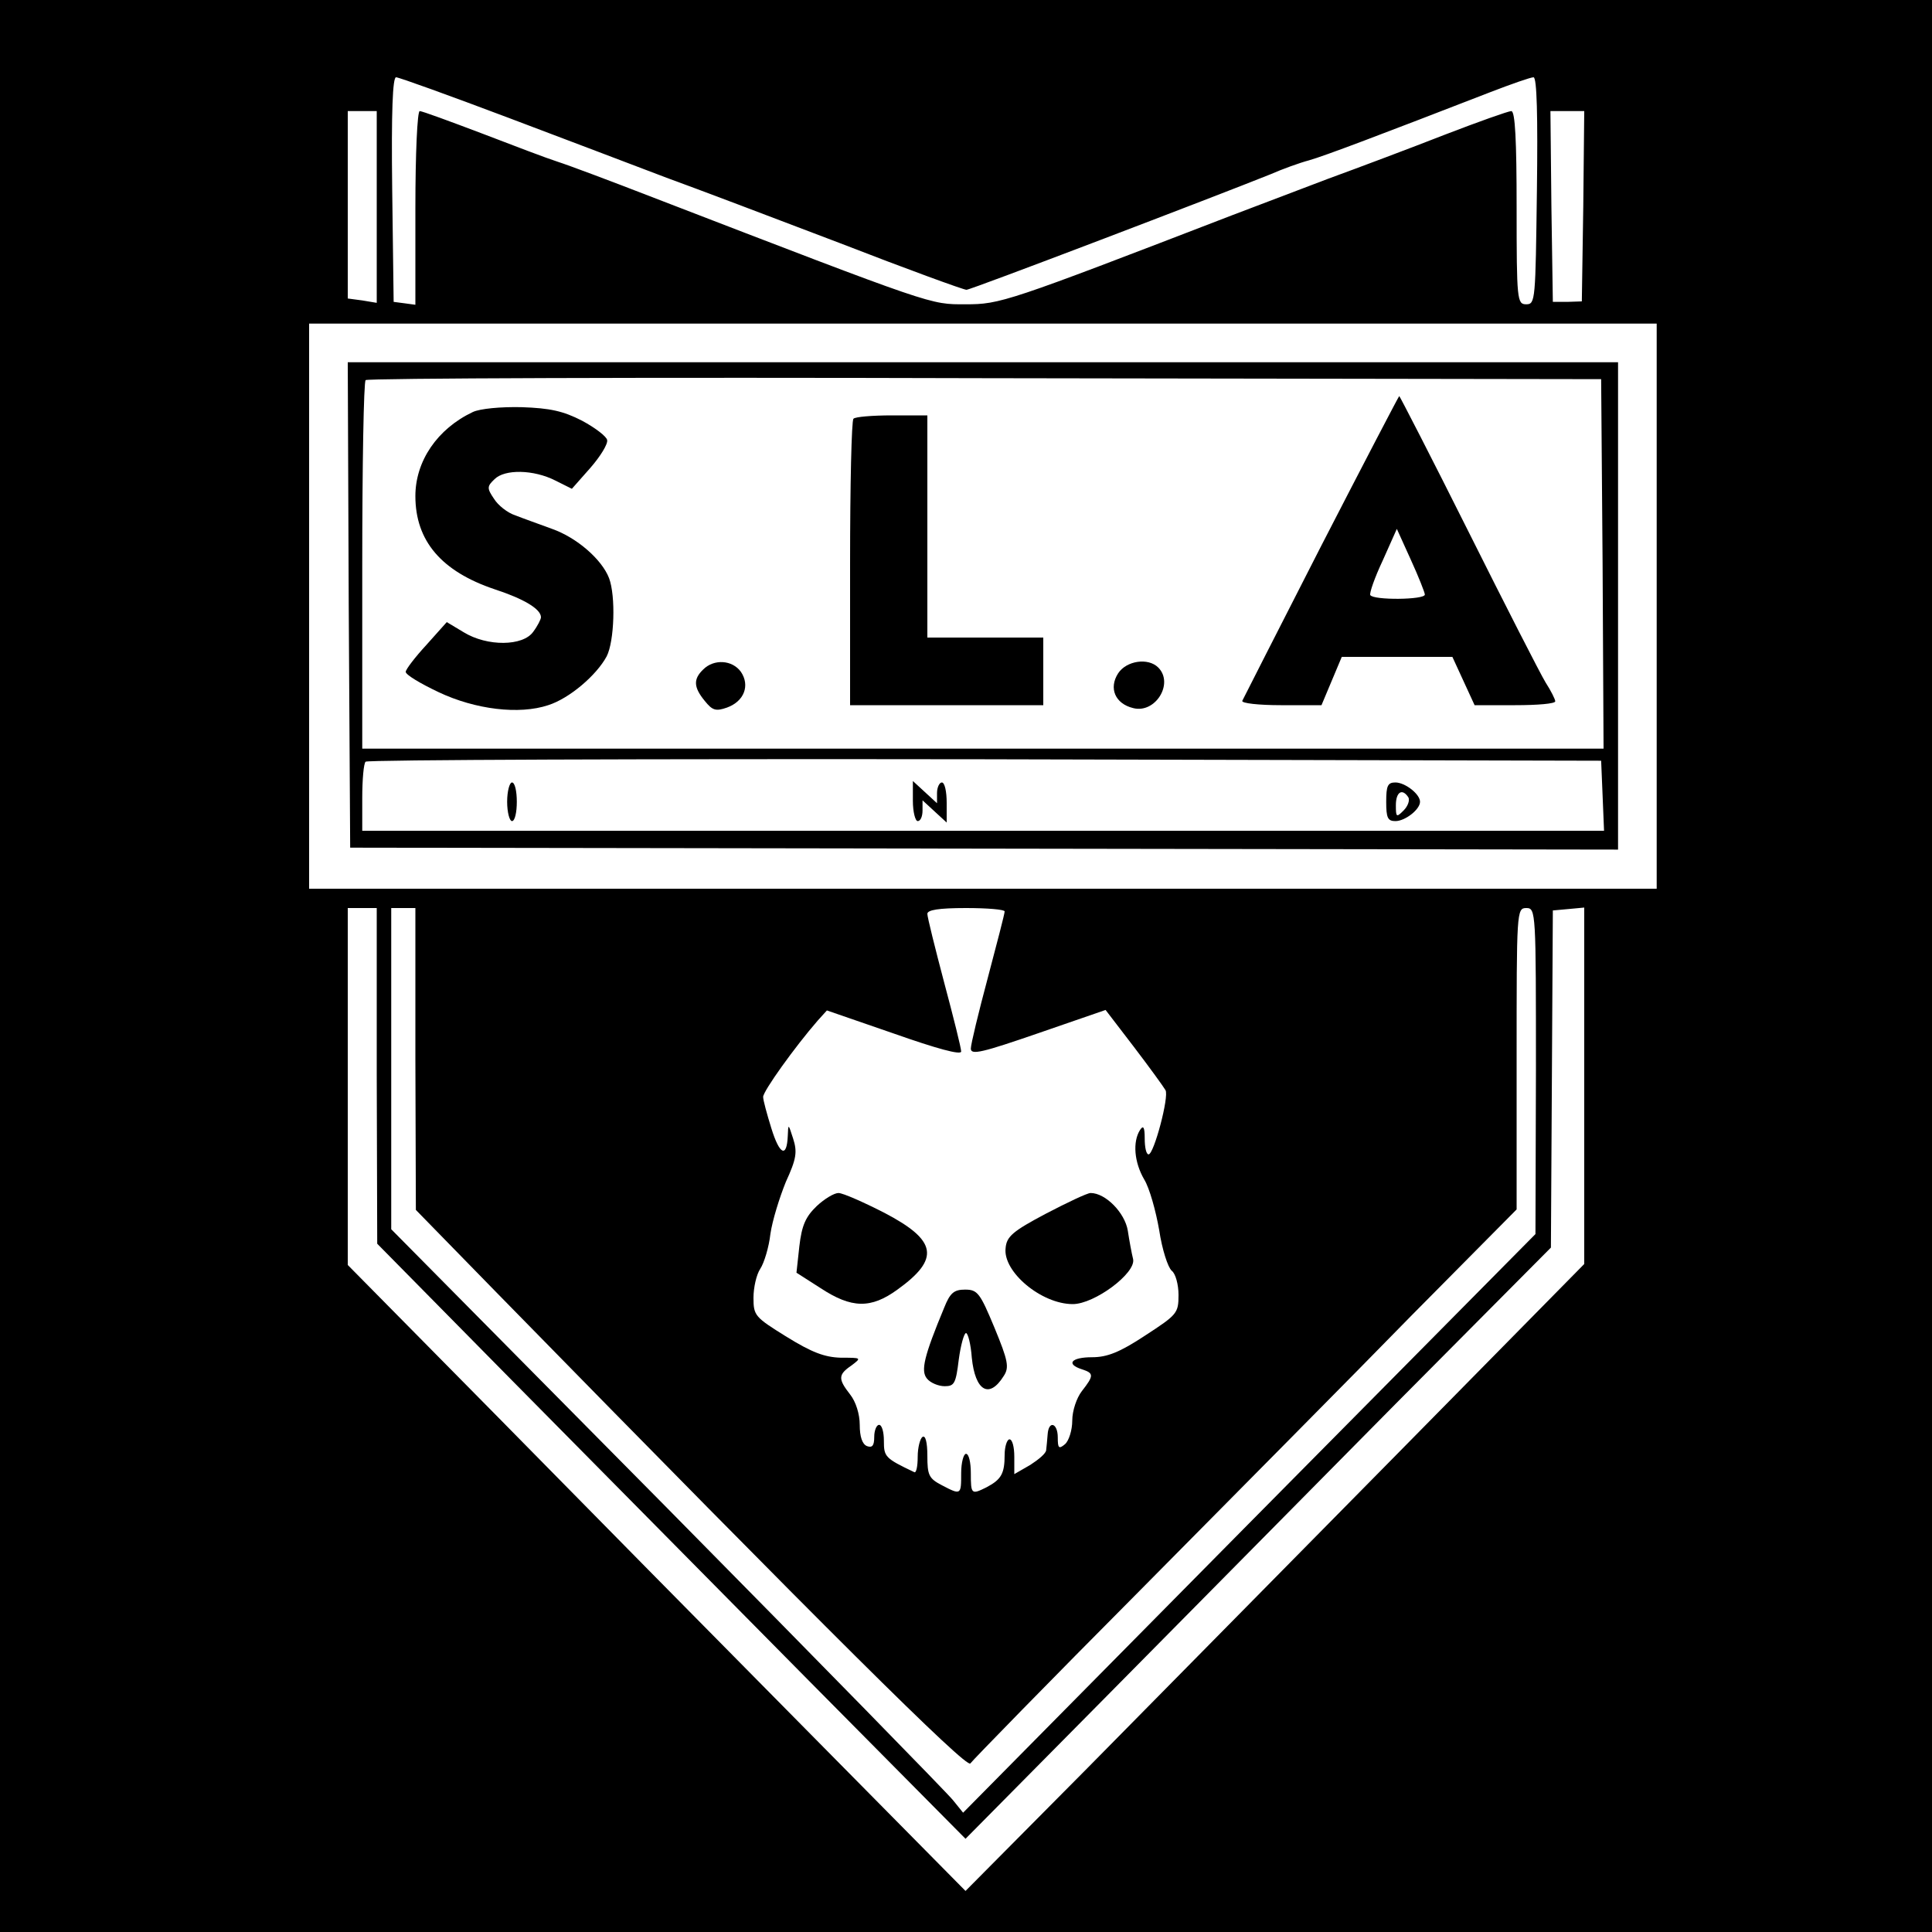 <?xml version="1.0" standalone="no"?>
<!DOCTYPE svg PUBLIC "-//W3C//DTD SVG 20010904//EN"
 "http://www.w3.org/TR/2001/REC-SVG-20010904/DTD/svg10.dtd">
<svg version="1.0" xmlns="http://www.w3.org/2000/svg"
 width="400pt" height="400pt" viewBox="0 0 400 400"
 preserveAspectRatio="xMidYMid meet">
<g transform="translate(0,400) scale(0.1,-0.1)"
fill="#000000" stroke="none">
<path d="M0 2000 l0 -2000 2000 0 2000 0 0 2000 0 2000 -2000 0 -2000 0 0
-2000z m1053 1756 c122 -46 269 -102 327 -124 58 -21 219 -82 358 -135 139
-54 257 -97 263 -97 9 0 517 194 629 239 25 11 61 24 80 29 32 9 148 53 375
141 44 17 84 31 90 31 7 0 9 -80 7 -235 -3 -226 -3 -235 -22 -235 -19 0 -20 8
-20 200 0 139 -3 200 -11 200 -6 0 -68 -22 -138 -49 -69 -27 -178 -68 -241
-91 -63 -24 -153 -58 -200 -76 -467 -180 -479 -184 -551 -184 -74 0 -60 -5
-649 222 -85 33 -173 66 -195 73 -22 7 -93 34 -158 59 -66 25 -123 46 -128 46
-5 0 -9 -88 -9 -201 l0 -200 -22 3 -23 3 -3 233 c-2 162 1 232 8 232 6 0 111
-38 233 -84z m-273 -184 l0 -199 -30 5 -30 4 0 194 0 194 30 0 30 0 0 -198z
m2498 1 l-3 -197 -30 -1 -30 0 -3 198 -2 197 35 0 35 0 -2 -197z m152 -828 l0
-585 -1395 0 -1395 0 0 585 0 585 1395 0 1395 0 0 -585z m-2650 -972 l1 -348
281 -285 c155 -157 429 -434 609 -616 l328 -331 288 291 c158 160 430 435 605
612 l319 321 2 349 2 349 33 3 32 3 0 -369 0 -369 -388 -394 c-213 -216 -501
-508 -640 -649 l-253 -255 -332 336 c-183 185 -470 476 -639 648 l-308 312 0
369 0 370 30 0 30 0 0 -347z m80 35 l1 -313 166 -170 c683 -698 975 -988 982
-976 5 7 163 169 352 359 189 191 442 446 561 568 l218 220 0 312 c0 305 0
312 20 312 20 0 20 -7 20 -337 l-1 -338 -593 -599 -592 -599 -21 26 c-11 14
-277 286 -591 604 l-572 578 0 333 0 332 25 0 25 0 0 -312z m1220 305 c0 -5
-16 -66 -35 -138 -19 -71 -35 -137 -35 -146 0 -14 24 -8 140 32 l139 48 59
-77 c32 -42 61 -82 65 -89 8 -13 -24 -133 -35 -133 -5 0 -8 15 -8 33 0 24 -3
28 -10 17 -15 -24 -12 -66 9 -102 11 -18 24 -65 31 -105 6 -40 18 -77 26 -84
8 -6 14 -29 14 -50 0 -38 -3 -41 -69 -84 -53 -35 -79 -45 -110 -45 -43 0 -55
-14 -21 -25 25 -8 25 -13 0 -45 -11 -14 -20 -41 -20 -61 0 -20 -7 -42 -15 -49
-13 -11 -15 -8 -15 14 0 30 -19 36 -21 6 -1 -11 -2 -25 -3 -32 0 -7 -16 -20
-33 -31 l-33 -19 0 36 c0 20 -4 36 -10 36 -5 0 -10 -15 -10 -32 0 -39 -7 -51
-37 -67 -32 -16 -33 -15 -33 29 0 22 -4 40 -10 40 -5 0 -10 -18 -10 -40 0 -45
0 -46 -40 -25 -27 14 -30 21 -30 61 0 28 -4 43 -10 39 -5 -3 -10 -22 -10 -41
0 -20 -3 -34 -7 -32 -61 29 -63 32 -63 65 0 18 -4 33 -10 33 -5 0 -10 -11 -10
-25 0 -18 -4 -23 -15 -19 -10 4 -15 20 -15 44 0 22 -8 48 -20 63 -25 32 -25
41 3 60 21 16 21 16 -22 16 -34 1 -60 11 -112 43 -66 41 -69 44 -69 81 0 21 6
48 14 60 8 12 18 45 21 72 4 28 19 76 32 108 22 48 24 62 15 90 -10 31 -10 31
-11 5 -2 -46 -17 -39 -34 16 -9 29 -17 58 -17 65 0 12 66 104 113 158 l19 21
139 -48 c88 -31 139 -45 139 -37 0 7 -16 71 -35 142 -19 72 -35 136 -35 143 0
8 23 12 80 12 44 0 80 -3 80 -7z"/>
<path d="M722 2748 l3 -503 1313 -2 1312 -2 0 504 0 505 -1315 0 -1315 0 2
-502z m2596 85 l2 -383 -1285 0 -1285 0 0 378 c0 208 3 382 7 385 3 4 580 6
1282 4 l1276 -2 3 -382z m0 -480 l3 -73 -1286 0 -1285 0 0 68 c0 38 3 72 7 75
3 4 581 6 1282 5 l1276 -3 3 -72z"/>
<path d="M2735 2869 c-88 -172 -161 -316 -163 -320 -2 -5 34 -9 80 -9 l84 0
21 50 21 50 114 0 115 0 23 -50 23 -50 84 0 c46 0 83 3 83 8 0 4 -9 22 -20 39
-11 18 -83 159 -160 313 -77 154 -142 280 -143 280 -1 0 -74 -140 -162 -311z
m215 -100 c0 -11 -107 -12 -113 -1 -2 4 9 36 26 72 l29 65 29 -64 c16 -35 29
-68 29 -72z"/>
<path d="M979 3147 c-74 -35 -119 -102 -119 -174 0 -93 54 -156 164 -193 61
-20 96 -41 96 -58 0 -4 -7 -18 -16 -30 -21 -30 -95 -31 -144 -1 l-35 21 -42
-47 c-24 -26 -43 -51 -43 -56 0 -6 30 -24 68 -42 76 -36 167 -47 227 -27 44
14 100 62 121 101 16 31 19 125 5 162 -15 39 -67 84 -118 102 -27 10 -61 22
-76 28 -16 5 -36 21 -44 34 -15 22 -15 26 1 41 21 21 81 20 126 -3 l34 -17 38
43 c21 24 37 50 35 58 -1 7 -24 25 -52 40 -39 20 -66 26 -125 28 -43 1 -86 -3
-101 -10z"/>
<path d="M1767 3133 c-4 -3 -7 -138 -7 -300 l0 -293 200 0 200 0 0 70 0 70
-120 0 -120 0 0 230 0 230 -73 0 c-41 0 -77 -3 -80 -7z"/>
<path d="M1456 2614 c-21 -20 -20 -37 3 -65 16 -20 23 -22 46 -14 36 13 48 46
29 74 -18 25 -56 27 -78 5z"/>
<path d="M2315 2606 c-20 -31 -6 -63 31 -72 46 -12 85 51 52 84 -21 21 -66 14
-83 -12z"/>
<path d="M1050 2340 c0 -22 5 -40 10 -40 6 0 10 18 10 40 0 22 -4 40 -10 40
-5 0 -10 -18 -10 -40z"/>
<path d="M1890 2342 c0 -23 5 -42 10 -42 6 0 10 10 10 22 l0 21 25 -23 25 -23
0 41 c0 23 -4 42 -10 42 -5 0 -10 -10 -10 -22 l0 -21 -25 23 -25 23 0 -41z"/>
<path d="M2870 2340 c0 -33 3 -40 19 -40 20 0 51 24 51 40 0 16 -31 40 -51 40
-16 0 -19 -7 -19 -40z m46 9 c3 -6 -1 -18 -10 -27 -15 -15 -16 -14 -16 11 0
27 13 36 26 16z"/>
<path d="M1691 1503 c-23 -22 -31 -40 -36 -83 l-6 -55 50 -32 c64 -42 104 -43
159 -3 89 64 82 102 -27 159 -43 22 -86 41 -95 41 -9 0 -29 -12 -45 -27z"/>
<path d="M2165 1487 c-68 -36 -81 -47 -83 -71 -6 -49 74 -116 139 -116 45 0
131 64 125 93 -3 12 -8 39 -11 59 -6 37 -46 78 -77 78 -7 0 -49 -20 -93 -43z"/>
<path d="M1955 1293 c-42 -101 -49 -131 -36 -147 7 -9 24 -16 37 -16 20 0 23
6 29 55 4 30 11 55 15 55 4 0 10 -23 12 -51 7 -69 36 -86 66 -38 12 18 9 32
-19 100 -30 72 -35 79 -61 79 -23 0 -31 -7 -43 -37z"/>
</g>
</svg>
